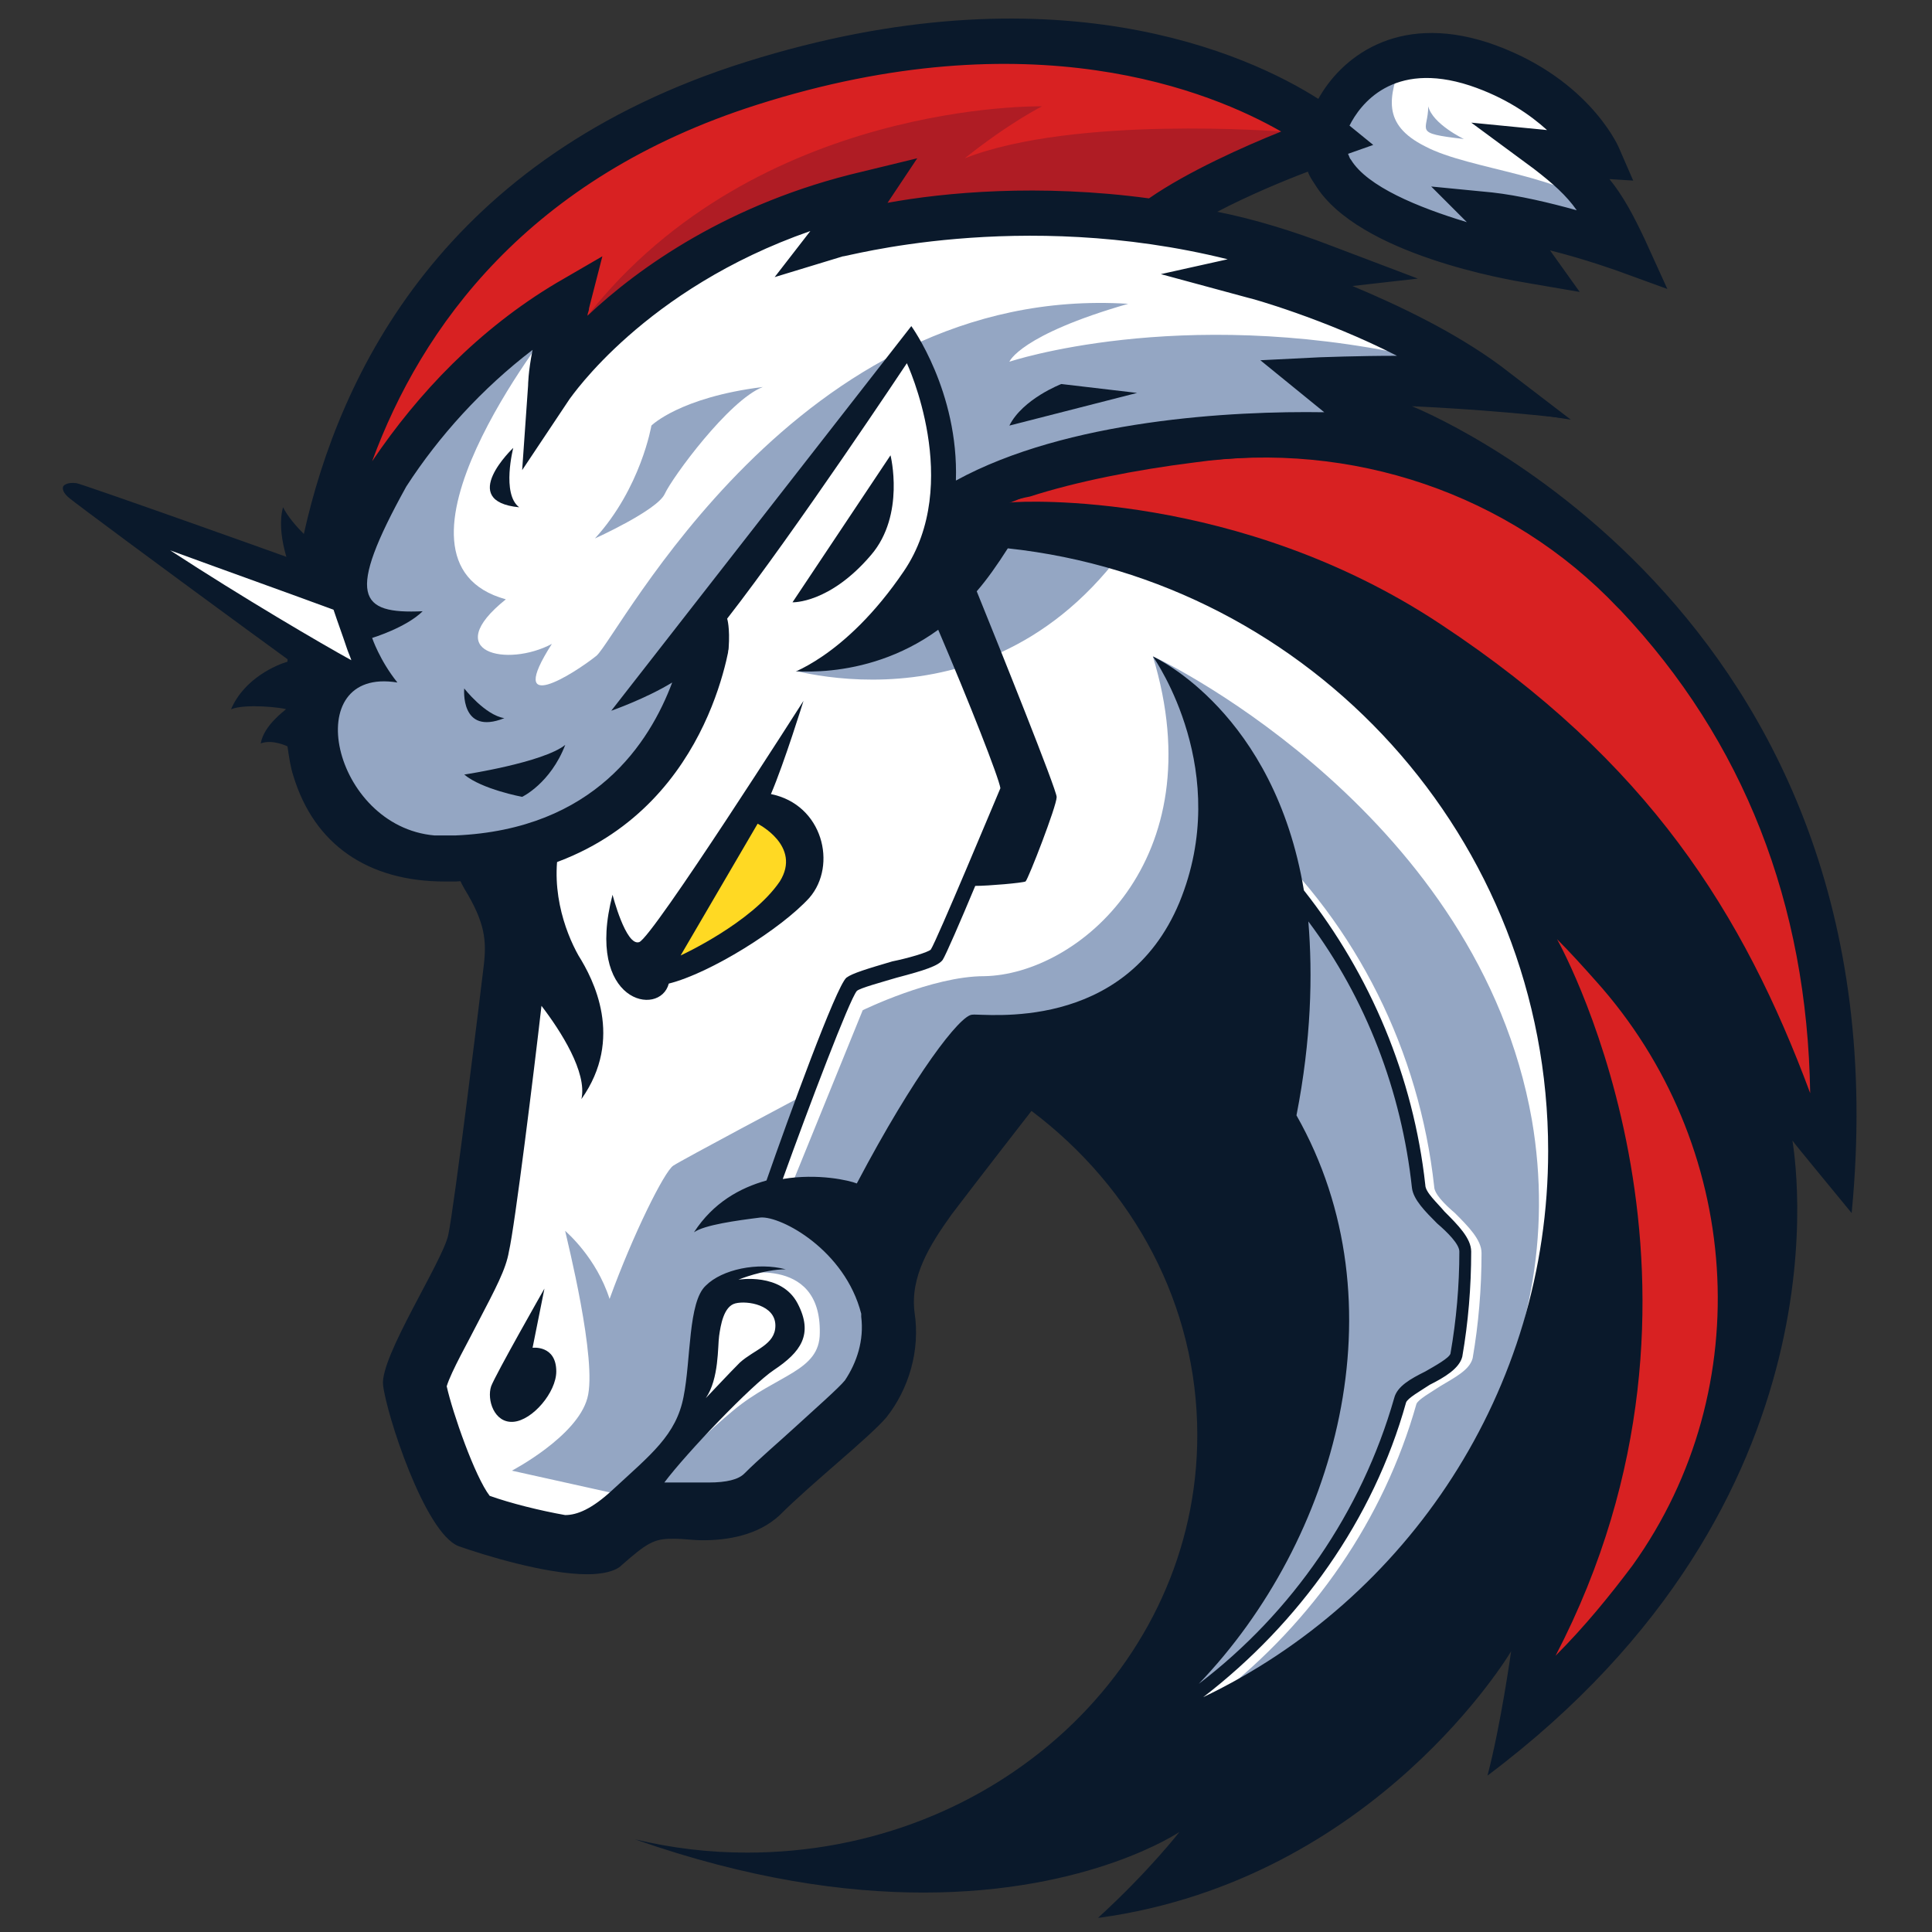 <svg width="56" height="56" viewBox="0 0 56 56" fill="none" xmlns="http://www.w3.org/2000/svg">
<rect x="0" y="0" width="56" height="56" fill="#333333" stroke="none"/>
<mask id="mask0_34_544" style="mask-type:luminance" maskUnits="userSpaceOnUse" x="0" y="0" width="56" height="56">
<path d="M56 0H0V56H56V0Z" fill="white"/>
</mask>
<g mask="url(#mask0_34_544)">
<path d="M14.193 33.616L15.566 23.275L3.637 14.993L14.536 18.683L17.111 14.736L26.508 8.9L47.234 20.314L48.307 37.736L39.081 50.566L31.786 51.682L35.562 44.773V38.122L32.816 32.93L30.027 31.084L25.736 35.504V40.182L22.389 43.314L18.141 43.829L16.253 44.902L13.163 43.915L11.876 39.281L14.193 36.019V33.616Z" fill="white"/>
<path d="M33.245 14.907C30.971 14.435 28.482 14.564 28.482 14.564C28.482 14.564 27.667 18.34 22.604 19.327C22.646 19.327 29.298 21.601 33.245 14.907Z" fill="#94A6C3"/>
<path d="M35.305 49.15C38.051 47.005 40.111 44.044 41.055 40.697C41.098 40.568 41.484 40.353 41.742 40.182C42.171 39.924 42.6 39.71 42.686 39.366C42.857 38.379 42.943 37.35 42.943 36.32C42.943 35.934 42.557 35.547 42.171 35.161C41.87 34.904 41.57 34.603 41.57 34.389C41.141 30.484 39.339 26.836 36.464 24.176L36.163 24.476C38.953 27.094 40.755 30.655 41.141 34.432C41.184 34.775 41.527 35.118 41.87 35.462C42.171 35.719 42.514 36.105 42.514 36.277C42.514 37.264 42.428 38.251 42.257 39.238C42.214 39.409 41.828 39.581 41.527 39.753C41.098 39.967 40.712 40.182 40.626 40.525C39.596 44.172 37.236 47.348 34.104 49.407C34.661 48.206 36.421 44.301 37.365 42.327L37.193 35.976L31.744 30.698L28.654 31.128L25.264 36.62C25.264 36.62 26.852 38.637 24.62 40.997C22.432 43.314 20.715 43.829 20.715 43.829L19.128 42.971C19.6 42.37 20.544 41.469 21.273 40.868C22.518 39.838 23.762 39.753 23.762 38.637C23.805 36.32 21.316 36.963 21.316 36.963L20.415 37.822L20.029 40.997L18.141 43.357L17.926 43.314L14.837 42.628C14.837 42.628 16.725 41.641 17.025 40.525C17.325 39.452 16.424 35.891 16.381 35.676C16.424 35.719 17.282 36.448 17.669 37.65C18.355 35.762 19.256 33.96 19.514 33.788C19.771 33.616 23.247 31.771 23.247 31.771L22.088 34.818L22.947 34.346L25.006 29.282C25.006 29.282 27.023 28.295 28.525 28.295C31.229 28.252 35.219 24.948 33.417 19.027C33.932 19.241 42.857 23.704 44.402 32.458C45.561 39.195 41.742 45.503 35.305 49.15Z" fill="#94A6C3"/>
<path d="M25.092 15.851C26.079 14.693 25.693 12.976 25.693 12.976L22.818 17.224C22.775 17.224 23.848 17.267 25.092 15.851Z" fill="#0A192B"/>
<path d="M15.437 39.066L15.781 37.35C15.781 37.35 14.364 39.839 14.236 40.182C14.107 40.568 14.322 41.255 14.88 41.212C15.437 41.169 16.124 40.353 16.124 39.753C16.124 38.98 15.437 39.066 15.437 39.066Z" fill="#0A192B"/>
<path d="M40.926 11.775C40.926 11.775 43.072 11.861 45.303 12.118C40.283 8.17 35.52 7.012 31.658 7.012C26.337 7.012 22.732 9.2 22.518 9.329L24.191 6.668C24.191 6.668 17.497 6.025 15.137 13.105C14.536 11.603 13.978 9.415 13.978 9.415C13.978 9.415 10.502 12.461 12.133 17.525C8.142 16.066 2.435 14.049 2.221 14.006C1.92 13.963 1.835 14.092 1.835 14.092C1.835 14.092 1.749 14.221 2.006 14.435C2.478 14.821 11.489 21.473 13.463 22.76C13.034 24.305 13.034 25.034 13.463 25.764C14.064 26.751 14.107 27.265 14.021 27.995C13.935 28.724 13.163 35.032 12.991 35.805C12.82 36.577 11.018 39.324 11.103 40.139C11.189 40.954 12.305 44.43 13.292 44.816C14.021 45.074 15.823 45.631 17.025 45.631C17.454 45.631 17.84 45.546 18.012 45.374C18.741 44.73 18.956 44.602 19.471 44.602C19.514 44.602 19.557 44.602 19.6 44.602C19.814 44.602 20.072 44.645 20.372 44.645C21.059 44.645 21.96 44.516 22.603 43.915C23.547 42.971 25.178 41.684 25.693 41.083C26.337 40.267 26.68 39.152 26.508 38.036C26.38 37.006 26.937 36.105 27.581 35.204C28.396 34.131 29.898 32.2 29.898 32.2C32.859 34.432 34.704 37.822 34.704 41.598C34.704 48.292 28.868 53.699 21.659 53.699C20.544 53.699 19.471 53.57 18.398 53.312C21.702 54.471 24.491 54.857 26.766 54.857C31.615 54.857 34.189 53.098 34.189 53.098C34.189 53.098 33.288 54.257 31.829 55.587C31.872 55.587 31.872 55.587 31.872 55.587C39.897 54.471 43.801 47.863 43.801 47.863C43.801 47.863 43.501 50.008 43.115 51.467C53.8 43.443 51.997 33.402 51.955 33.059C52.04 33.187 53.113 34.475 53.671 35.161C55.387 17.482 40.926 11.775 40.926 11.775ZM24.491 40.01C24.32 40.225 23.59 40.868 23.075 41.34C22.561 41.812 22.003 42.284 21.573 42.714C21.402 42.885 21.059 42.971 20.544 42.971C20.372 42.971 20.2 42.971 20.072 42.971C19.986 42.971 19.9 42.971 19.814 42.971C19.728 42.971 19.686 42.971 19.643 42.971C19.514 42.971 19.385 42.971 19.256 42.971C19.9 42.113 21.788 40.139 22.432 39.71C23.204 39.195 23.59 38.68 23.118 37.779C22.646 36.878 21.402 37.092 21.402 37.092C21.402 37.092 22.131 36.792 22.775 36.792C21.96 36.577 20.93 36.792 20.458 37.264C19.943 37.736 20.029 39.409 19.814 40.482C19.6 41.598 18.87 42.156 17.755 43.185C17.154 43.743 16.725 43.915 16.381 43.915C15.652 43.786 14.794 43.572 14.193 43.357C13.764 42.799 13.12 40.954 12.948 40.182C13.077 39.753 13.592 38.852 13.85 38.337C14.364 37.35 14.665 36.792 14.751 36.277C14.922 35.547 15.48 31.042 15.695 29.154C16.253 29.883 17.025 31.085 16.853 31.857C18.098 30.098 17.197 28.381 16.767 27.695C16.381 27.008 15.866 25.635 16.296 24.176C16.725 22.717 18.269 18.683 18.269 18.683C18.269 18.683 18.784 19.584 19.514 19.413C20.243 19.241 26.122 10.402 26.122 10.402C26.122 10.402 27.71 13.877 26.036 16.409C24.32 18.941 22.646 19.413 22.646 19.413C22.646 19.413 25.006 19.842 27.195 18.254C28.096 20.357 28.954 22.545 28.997 22.846C28.868 23.146 27.152 27.265 26.98 27.523C26.895 27.609 26.294 27.78 25.865 27.866C25.135 28.081 24.706 28.21 24.534 28.338C24.234 28.596 22.861 32.372 22.217 34.217C21.445 34.432 20.672 34.861 20.115 35.719C20.415 35.504 21.359 35.376 22.046 35.29C22.646 35.247 24.491 36.234 24.963 38.079C24.963 38.122 24.963 38.122 24.963 38.165C25.049 38.852 24.835 39.495 24.491 40.01ZM20.458 40.525C20.844 39.967 20.801 39.023 20.844 38.723C20.887 38.422 20.973 37.864 21.316 37.779C21.659 37.693 22.475 37.822 22.475 38.422C22.475 38.98 21.874 39.109 21.445 39.495C21.144 39.795 20.544 40.439 20.458 40.525ZM37.579 32.329C38.008 30.141 38.051 28.253 37.923 26.708C39.596 28.939 40.626 31.642 40.926 34.432C40.969 34.775 41.313 35.118 41.656 35.462C41.956 35.719 42.3 36.062 42.3 36.277C42.3 37.264 42.214 38.251 42.042 39.238C41.999 39.366 41.613 39.581 41.313 39.753C40.883 39.967 40.497 40.182 40.411 40.525C39.467 43.829 37.451 46.747 34.747 48.807C38.738 44.645 40.669 37.779 37.579 32.329ZM34.876 49.193C37.665 47.047 39.811 44.044 40.755 40.654C40.798 40.525 41.184 40.31 41.441 40.139C41.87 39.924 42.3 39.667 42.385 39.324C42.557 38.337 42.643 37.307 42.643 36.277C42.643 35.891 42.257 35.504 41.87 35.118C41.656 34.861 41.313 34.56 41.313 34.346C40.969 31.213 39.725 28.253 37.794 25.807C36.936 20.657 33.503 19.07 33.417 19.027C33.503 19.155 35.734 22.374 34.189 26.15C32.602 29.969 28.525 29.368 28.182 29.411C27.838 29.411 26.508 31.128 24.835 34.303C24.62 34.217 23.719 34.003 22.689 34.174C23.462 32.029 24.62 28.982 24.835 28.724C24.921 28.639 25.564 28.467 25.993 28.338C26.809 28.124 27.195 27.995 27.324 27.823C27.409 27.695 27.838 26.708 28.268 25.678C28.654 25.678 29.641 25.592 29.727 25.549C29.812 25.463 30.628 23.361 30.628 23.103C30.628 22.889 28.954 18.726 28.311 17.139C28.611 16.795 28.911 16.366 29.212 15.894C38.008 16.838 44.874 24.305 44.874 33.359C44.874 40.31 40.798 46.361 34.876 49.193Z" fill="#0A192B"/>
<path d="M23.462 26.021C24.277 25.077 23.848 23.318 22.346 23.017C22.732 22.116 23.29 20.314 23.29 20.314C23.29 20.314 18.913 27.18 18.527 27.308C18.141 27.437 17.755 25.935 17.755 25.935C16.939 29.068 19.128 29.497 19.385 28.51C20.587 28.21 22.646 26.922 23.462 26.021Z" fill="#0A192B"/>
<path d="M19.728 27.695L21.96 23.876C21.96 23.876 23.247 24.519 22.603 25.549C21.788 26.751 19.728 27.695 19.728 27.695Z" fill="#FFD923"/>
<path d="M47.32 45.374C46.676 46.232 45.947 47.133 45.089 47.992C50.624 37.35 45.346 27.609 45.132 27.223C45.518 27.609 45.904 28.038 46.247 28.424C50.496 33.144 51.011 40.225 47.32 45.374Z" fill="#D82122"/>
<path d="M52.469 31.685C50.538 26.493 47.792 22.073 41.742 18.083C35.906 14.221 29.641 14.521 29.298 14.564C29.255 14.564 29.212 14.564 29.212 14.564C29.426 14.478 29.641 14.435 29.855 14.392C31.186 13.963 32.902 13.62 34.618 13.405C39.167 12.762 43.758 14.306 46.891 17.611C46.934 17.654 46.934 17.654 46.977 17.696C50.538 21.473 52.384 26.193 52.469 31.685Z" fill="#D82122"/>
<path d="M40.369 10.444C33.975 9.243 29.855 9.844 26.895 10.96C26.809 10.616 26.508 9.93 26.251 9.372C25.35 10.444 24.406 11.732 23.805 12.547C22.174 13.663 21.488 14.736 21.488 14.736C22.432 11.517 25.178 9.114 28.525 8.514C29.469 8.342 30.499 8.256 31.615 8.256C34.576 8.299 37.536 9.028 40.369 10.444Z" fill="#D82122"/>
<path d="M16.725 18.683C11.704 18.512 13.378 12.676 13.463 12.333C13.463 12.376 13.807 16.924 16.725 18.683Z" fill="#D82122"/>
<path d="M21.659 8.17C17.797 10.487 18.57 16.023 18.57 16.023C14.88 10.402 21.359 8.299 21.659 8.17Z" fill="#D82122"/>
<path d="M15.309 20.228C15.566 20.443 15.824 20.829 15.523 21.387C15.351 21.687 15.094 21.644 14.708 21.473C14.193 21.215 11.103 19.413 8.314 17.568C11.49 18.683 14.708 19.885 15.223 20.142C15.223 20.142 15.266 20.185 15.309 20.228Z" fill="white"/>
<path d="M9.797 15.134C9.797 15.134 11.433 5.277 21.723 2.307C32.012 -0.663 37.867 3.383 37.867 3.383L34.552 6.525L25.597 6.396L23.703 7.085L24.779 5.492L17.805 9.151L15.566 11.863L15.609 9.151L13.413 11.389L9.797 15.134Z" fill="#D82122"/>
<path d="M37.135 3.813C37.135 3.813 31.151 3.34 27.965 4.588C29.257 3.555 30.204 3.082 30.204 3.082C30.204 3.082 21.938 2.909 17.03 9.151C18.321 8.806 20.345 7.128 20.345 7.128L24.822 5.492L24.306 7.042L30.075 6.138L33.648 6.482L37.135 3.813Z" fill="#AF1C24"/>
<path d="M38.298 7.601L31.754 6.138L24.564 6.654L24.779 5.492L18.795 8.376L16.341 10.313L16.427 8.677C16.427 8.677 10.098 13.541 11.347 18.535C12.552 23.528 18.106 20.859 18.106 20.859L24.133 14.101L42.646 10.528L37.35 8.204L38.298 7.601Z" fill="white"/>
<path d="M46.478 6.74L45.574 3.684L43.206 1.618C43.206 1.618 39.804 1.36 39.029 2.565L38.168 4.158L40.106 6.353L43.98 7.601L43.722 6.353L46.478 6.74Z" fill="white"/>
<path d="M29.257 10.485C29.257 10.485 29.558 9.71 32.701 8.806C23.1 8.204 17.934 18.448 17.288 19.008C16.642 19.524 14.619 20.816 15.996 18.664C14.705 19.352 12.725 18.922 14.662 17.372C10.615 16.253 15.996 9.452 15.996 9.452L13.026 11.131L9.582 16.081L8.721 20.945L9.883 24.001L12.681 25.12L16.814 24.001L19.398 21.548L20.388 18.793L22.842 17.415L28.18 14.316L32.486 12.982L39.288 12.551L38.944 11.475C38.944 11.475 40.02 10.916 40.924 10.313C34.122 8.85 29.257 10.485 29.257 10.485Z" fill="#94A6C3"/>
<path d="M46.349 6.181C45.617 5.105 42.603 4.932 41.312 4.244C40.02 3.598 40.278 2.78 40.623 1.79L38.987 2.651L38.083 3.77L39.805 6.052L44.153 7.687L43.507 6.009C43.593 6.052 47.081 7.257 46.349 6.181Z" fill="#94A6C3"/>
<path d="M42.431 4.029C42.431 4.029 41.527 3.598 41.398 3.082C41.398 3.813 40.924 3.856 42.431 4.029Z" fill="#94A6C3"/>
<path d="M19.268 14.316C19.484 13.843 21.12 11.604 22.11 11.217C19.699 11.518 18.881 12.336 18.881 12.336C18.881 12.336 18.58 14.144 17.245 15.607C17.245 15.607 19.053 14.79 19.268 14.316Z" fill="#94A6C3"/>
<path d="M29.257 12.336L32.959 11.389L30.763 11.131C30.763 11.131 29.644 11.561 29.257 12.336Z" fill="#0A192B"/>
<path d="M14.619 20.816C14.059 20.73 13.456 19.955 13.456 19.955C13.456 19.955 13.327 21.332 14.619 20.816Z" fill="#0A192B"/>
<path d="M15.135 23.097C15.135 23.097 15.953 22.71 16.384 21.591C15.738 22.107 13.456 22.451 13.456 22.451C13.973 22.882 15.135 23.097 15.135 23.097Z" fill="#0A192B"/>
<path d="M48.329 8.376L47.683 6.956C47.339 6.224 47.037 5.664 46.65 5.191L47.339 5.234L46.908 4.244C46.865 4.158 45.961 2.178 43.12 1.231C40.45 0.37 38.857 1.704 38.212 2.866C36.188 1.575 30.548 -1.008 21.636 1.79C12.854 4.545 9.84 10.829 8.807 15.478C8.591 15.263 8.333 14.962 8.204 14.704C7.989 15.478 8.419 16.511 8.548 16.856C8.419 17.76 8.333 18.535 8.333 19.18C8.032 19.266 7.084 19.654 6.697 20.558C7.128 20.385 8.204 20.515 8.29 20.558C8.247 20.601 7.644 21.031 7.558 21.548C7.902 21.419 8.333 21.634 8.333 21.634C8.376 21.935 8.419 22.236 8.505 22.495C9.108 24.475 10.658 25.551 12.897 25.551C12.983 25.551 13.112 25.551 13.198 25.551C19.398 25.293 20.818 20.342 21.12 18.836C21.722 18.621 22.928 18.147 24.65 17.243C25.511 17.028 26.372 16.813 27.104 16.554C27.233 16.21 27.362 15.909 27.448 15.564C27.578 15.478 27.664 15.435 27.793 15.349C31.883 12.637 40.192 13.283 40.278 13.283L42.345 13.455L40.106 11.604C41.053 11.604 42.172 11.647 43.033 11.777L45.531 12.164L43.507 10.614C42.172 9.624 40.536 8.849 39.202 8.29L41.096 8.075L38.599 7.128C37.48 6.697 36.36 6.353 35.284 6.138C36.188 5.664 37.221 5.234 37.91 4.975C37.953 5.105 38.039 5.234 38.126 5.363C39.374 7.386 43.765 8.118 44.282 8.204L45.789 8.462L44.928 7.257C45.961 7.515 46.908 7.859 46.908 7.859L48.329 8.376ZM35.585 7.515L33.648 7.946L36.188 8.634C36.231 8.634 38.384 9.237 40.493 10.313C39.331 10.313 38.298 10.356 38.255 10.356L36.532 10.442L38.384 11.949C35.715 11.906 30.936 12.164 27.707 13.929C27.793 11.346 26.415 9.452 26.415 9.452L17.718 20.601C17.718 20.601 18.709 20.256 19.484 19.783C18.838 21.505 17.245 24.044 13.198 24.216C12.983 24.216 12.767 24.216 12.595 24.216C9.625 23.958 8.634 19.309 11.519 19.783C11.002 19.137 10.787 18.491 10.787 18.491C10.787 18.491 11.777 18.19 12.251 17.717C10.399 17.803 10.012 17.286 11.777 14.101C12.724 12.637 13.973 11.26 15.437 10.141C15.307 10.787 15.307 11.174 15.307 11.174L15.135 13.627L16.513 11.561C16.556 11.518 18.666 8.376 23.488 6.697L22.454 8.032L24.435 7.429C24.435 7.472 29.515 6.009 35.585 7.515ZM33.304 5.75C30.118 5.32 27.362 5.578 25.726 5.879L26.587 4.588L24.994 4.975C21.12 5.879 18.493 7.773 17.03 9.151C17.03 9.065 17.073 9.022 17.073 8.936L17.46 7.429L16.125 8.204C13.887 9.538 12.122 11.389 10.787 13.369C12.208 9.495 15.307 5.148 21.938 3.038C29.902 0.499 35.112 2.651 37.135 3.813C36.059 4.244 34.423 4.975 33.304 5.75ZM43.249 5.578L41.484 5.406L42.517 6.439C41.096 6.009 39.632 5.406 39.159 4.631C39.116 4.588 39.116 4.545 39.073 4.459L39.804 4.201L39.116 3.641C39.417 3.038 40.364 1.747 42.603 2.479C43.636 2.823 44.368 3.34 44.842 3.77L42.646 3.555L44.454 4.889C45.014 5.32 45.401 5.664 45.703 6.095C44.928 5.879 44.024 5.664 43.249 5.578Z" fill="#0A192B"/>
<path d="M15.049 14.704C14.533 14.316 14.877 12.982 14.877 12.982C14.877 12.982 13.241 14.531 15.049 14.704Z" fill="#0A192B"/>
<path d="M22.799 19.567C22.799 19.567 24.478 19.094 26.2 16.554C27.922 14.015 26.286 10.528 26.286 10.528C26.286 10.528 23.057 15.392 21.077 17.932C21.077 17.932 21.163 18.19 21.12 18.793C21.034 19.395 21.679 19.912 21.679 19.912L22.799 19.567ZM25.812 13.197C25.812 13.197 26.243 14.919 25.253 16.081C24.047 17.501 22.971 17.458 22.971 17.458L25.812 13.197Z" fill="white"/>
<path d="M10.055 18.793C9.926 18.405 9.797 18.061 9.668 17.674C8.505 17.243 6.697 16.598 4.932 15.952C7.042 17.329 9.323 18.664 10.184 19.137C10.141 19.008 10.098 18.922 10.055 18.793Z" fill="white"/>
</g>
</svg>

